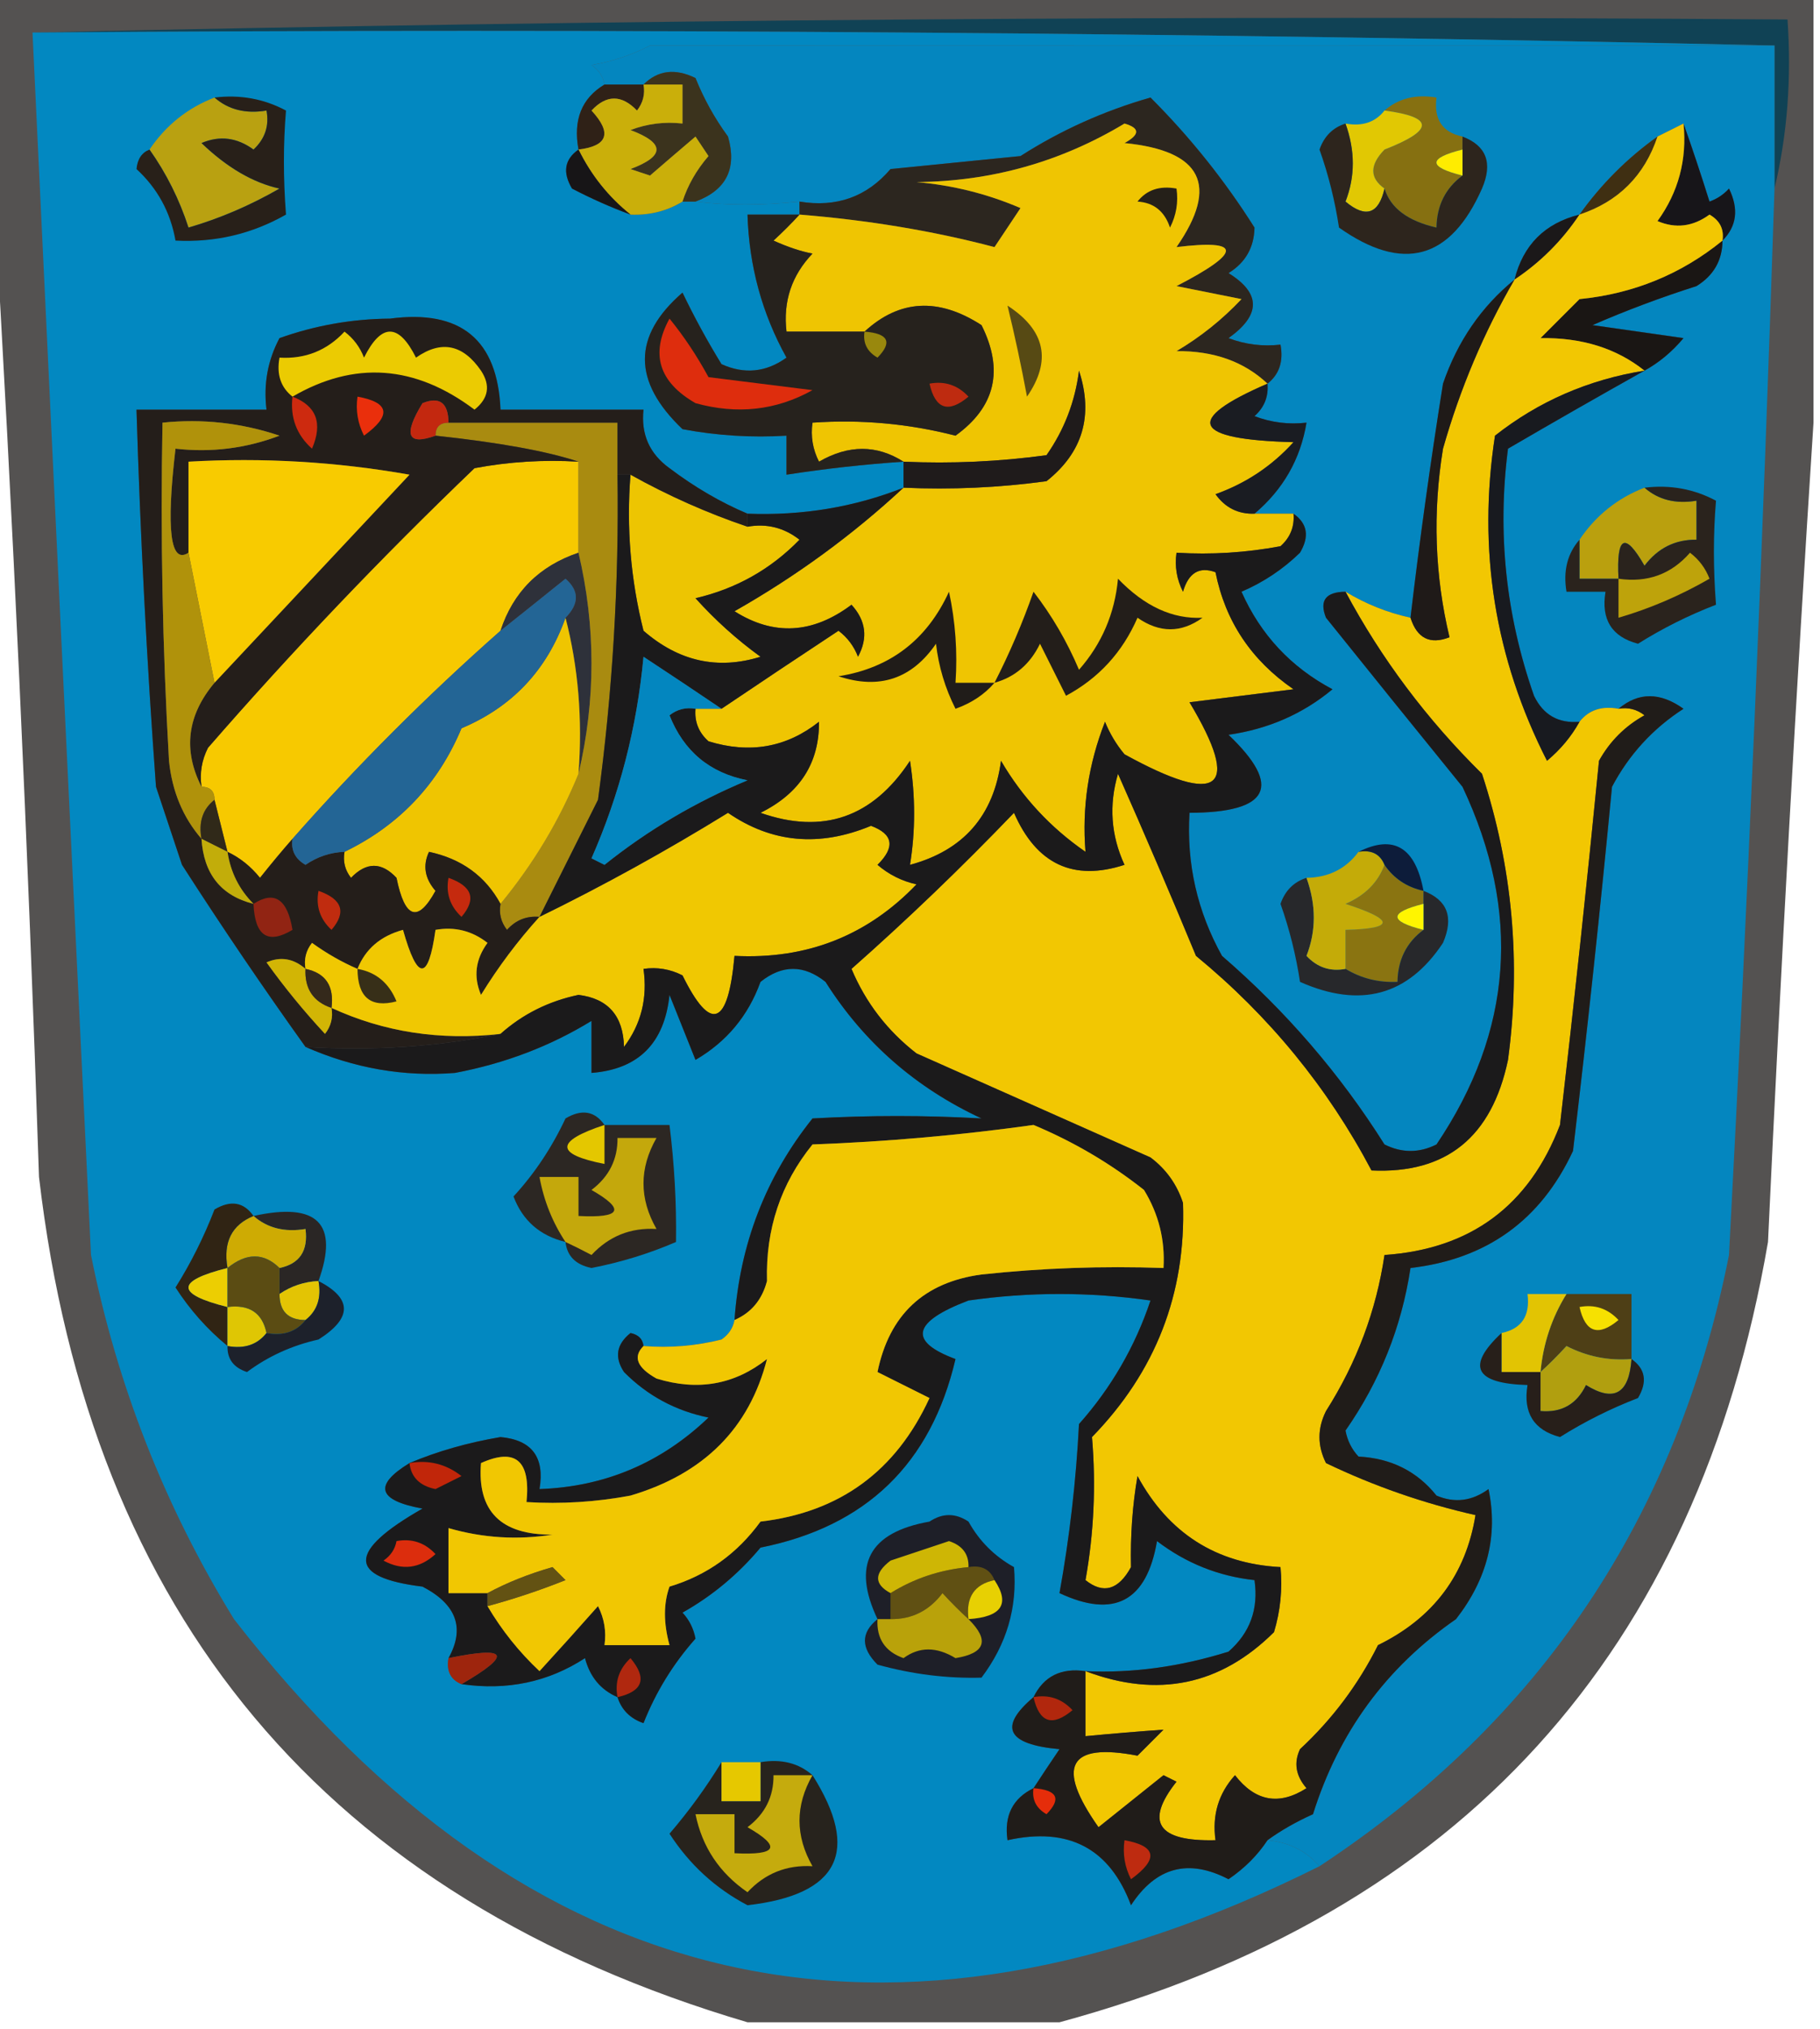 <?xml version="1.0" encoding="UTF-8"?>
<!DOCTYPE svg PUBLIC "-//W3C//DTD SVG 1.1//EN" "http://www.w3.org/Graphics/SVG/1.1/DTD/svg11.dtd">
<svg xmlns="http://www.w3.org/2000/svg" version="1.1" width="140px" height="156px" style="shape-rendering:geometricPrecision; text-rendering:geometricPrecision; image-rendering:optimizeQuality; fill-rule:evenodd; clip-rule:evenodd" xmlns:xlink="http://www.w3.org/1999/xlink">
<g><path style="opacity:0.747" fill="#1b1918" d="M -0.5,-0.5 C 46.167,-0.5 92.833,-0.5 139.5,-0.5C 139.5,10.5 139.5,21.5 139.5,32.5C 138.153,53.337 136.986,74.337 136,95.5C 130.548,127.116 112.381,147.116 81.5,155.5C 73.5,155.5 65.5,155.5 57.5,155.5C 25.108,145.928 6.941,124.262 3,90.5C 2.155,64.993 0.989,39.659 -0.5,14.5C -0.5,9.5 -0.5,4.5 -0.5,-0.5 Z"/></g>
<g><path style="opacity:1" fill="#104255" d="M 2.5,2.5 C 47.33,1.501 92.33,1.168 137.5,1.5C 137.818,6.032 137.485,10.366 136.5,14.5C 136.5,10.833 136.5,7.167 136.5,3.5C 92.003,2.501 47.336,2.168 2.5,2.5 Z"/></g>
<g><path style="opacity:1" fill="#0288c1" d="M 2.5,2.5 C 47.336,2.168 92.003,2.501 136.5,3.5C 107.518,3.523 78.685,3.523 50,3.5C 48.601,4.227 47.101,4.727 45.5,5C 46.056,5.383 46.389,5.883 46.5,6.5C 44.744,7.552 44.077,9.219 44.5,11.5C 43.426,12.251 43.26,13.251 44,14.5C 45.471,15.267 46.971,15.933 48.5,16.5C 49.959,16.567 51.292,16.234 52.5,15.5C 52.833,15.5 53.167,15.5 53.5,15.5C 55.919,15.805 58.586,15.805 61.5,15.5C 61.5,15.833 61.5,16.167 61.5,16.5C 60.167,16.5 58.833,16.5 57.5,16.5C 57.621,20.456 58.621,24.122 60.5,27.5C 58.925,28.631 57.259,28.797 55.5,28C 54.406,26.22 53.406,24.386 52.5,22.5C 48.645,25.834 48.645,29.334 52.5,33C 55.146,33.497 57.813,33.664 60.5,33.5C 60.5,34.5 60.5,35.5 60.5,36.5C 63.482,36.037 66.482,35.704 69.5,35.5C 69.5,36.167 69.5,36.833 69.5,37.5C 65.723,38.994 61.723,39.661 57.5,39.5C 55.432,38.625 53.432,37.459 51.5,36C 49.963,34.89 49.297,33.39 49.5,31.5C 45.833,31.5 42.167,31.5 38.5,31.5C 38.276,26.115 35.442,23.782 30,24.5C 27.075,24.523 24.241,25.023 21.5,26C 20.594,27.7 20.261,29.533 20.5,31.5C 17.167,31.5 13.833,31.5 10.5,31.5C 10.792,41.174 11.292,50.841 12,60.5C 12.667,62.5 13.333,64.5 14,66.5C 17.081,71.291 20.248,75.957 23.5,80.5C 27.233,82.144 31.067,82.811 35,82.5C 38.837,81.775 42.337,80.441 45.5,78.5C 45.5,79.833 45.5,81.167 45.5,82.5C 49.113,82.22 51.113,80.22 51.5,76.5C 52.167,78.167 52.833,79.833 53.5,81.5C 55.89,80.109 57.557,78.109 58.5,75.5C 60.167,74.167 61.833,74.167 63.5,75.5C 66.441,80.148 70.441,83.648 75.5,86C 71.187,85.755 66.853,85.755 62.5,86C 58.912,90.488 56.912,95.655 56.5,101.5C 56.389,102.117 56.056,102.617 55.5,103C 53.527,103.495 51.527,103.662 49.5,103.5C 49.44,102.957 49.107,102.624 48.5,102.5C 47.417,103.365 47.251,104.365 48,105.5C 49.8,107.317 51.966,108.484 54.5,109C 50.854,112.491 46.52,114.324 41.5,114.5C 41.915,112.052 40.915,110.719 38.5,110.5C 35.971,110.929 33.638,111.596 31.5,112.5C 28.713,114.205 29.047,115.372 32.5,116C 26.714,119.294 26.714,121.294 32.5,122C 35.118,123.361 35.785,125.194 34.5,127.5C 34.328,128.492 34.662,129.158 35.5,129.5C 39.007,130.006 42.174,129.34 45,127.5C 45.377,128.942 46.21,129.942 47.5,130.5C 47.811,131.478 48.478,132.145 49.5,132.5C 50.451,130.099 51.784,127.932 53.5,126C 53.355,125.228 53.022,124.561 52.5,124C 54.792,122.71 56.792,121.043 58.5,119C 66.62,117.38 71.62,112.546 73.5,104.5C 69.842,103.145 70.175,101.645 74.5,100C 79.167,99.333 83.833,99.333 88.5,100C 87.312,103.544 85.478,106.71 83,109.5C 82.774,113.887 82.274,118.221 81.5,122.5C 85.708,124.469 88.208,123.135 89,118.5C 91.235,120.202 93.735,121.202 96.5,121.5C 96.822,123.722 96.155,125.556 94.5,127C 90.763,128.167 87.096,128.667 83.5,128.5C 81.62,128.229 80.287,128.896 79.5,130.5C 76.785,132.797 77.452,134.13 81.5,134.5C 80.808,135.518 80.141,136.518 79.5,137.5C 77.896,138.287 77.229,139.62 77.5,141.5C 82.194,140.456 85.361,142.123 87,146.5C 88.92,143.562 91.42,142.895 94.5,144.5C 95.735,143.66 96.735,142.66 97.5,141.5C 99.153,141.66 100.486,142.326 101.5,143.5C 68.489,159.998 40.656,153.664 18,124.5C 12.674,115.844 9.007,106.51 7,96.5C 5.478,65.164 3.978,33.831 2.5,2.5 Z"/></g>
<g><path style="opacity:1" fill="#0486bf" d="M 136.5,3.5 C 136.5,7.167 136.5,10.833 136.5,14.5C 135.613,41.842 134.446,69.176 133,96.5C 129.009,116.635 118.509,132.302 101.5,143.5C 100.486,142.326 99.153,141.66 97.5,141.5C 98.531,140.751 99.698,140.085 101,139.5C 102.971,133.213 106.637,128.213 112,124.5C 114.415,121.405 115.248,118.071 114.5,114.5C 113.232,115.428 111.899,115.595 110.5,115C 109.003,113.129 107.003,112.129 104.5,112C 103.978,111.439 103.645,110.772 103.5,110C 106.146,106.21 107.813,102.043 108.5,97.5C 114.356,96.824 118.523,93.824 121,88.5C 122.105,79.2 123.105,69.867 124,60.5C 125.309,58.024 127.142,56.024 129.5,54.5C 127.701,53.212 126.035,53.212 124.5,54.5C 123.209,54.263 122.209,54.596 121.5,55.5C 119.876,55.64 118.71,54.973 118,53.5C 115.832,47.316 115.165,40.983 116,34.5C 119.525,32.444 123.025,30.444 126.5,28.5C 127.627,27.878 128.627,27.045 129.5,26C 127.167,25.667 124.833,25.333 122.5,25C 125.076,23.878 127.743,22.878 130.5,22C 131.823,21.184 132.489,20.017 132.5,18.5C 133.598,17.399 133.765,16.066 133,14.5C 132.586,14.957 132.086,15.291 131.5,15.5C 130.831,13.369 130.165,11.369 129.5,9.5C 128.833,9.833 128.167,10.167 127.5,10.5C 125.167,12.167 123.167,14.167 121.5,16.5C 118.833,17.167 117.167,18.833 116.5,21.5C 113.949,23.578 112.116,26.244 111,29.5C 110.024,35.62 109.191,41.62 108.5,47.5C 106.716,47.108 105.05,46.441 103.5,45.5C 101.972,45.517 101.472,46.184 102,47.5C 105.511,51.873 109.011,56.206 112.5,60.5C 117.045,70.124 116.378,79.291 110.5,88C 109.167,88.667 107.833,88.667 106.5,88C 103.081,82.577 98.915,77.744 94,73.5C 92.096,70.077 91.263,66.41 91.5,62.5C 97.668,62.474 98.668,60.474 94.5,56.5C 97.556,56.062 100.223,54.895 102.5,53C 99.305,51.305 96.972,48.805 95.5,45.5C 97.193,44.772 98.693,43.772 100,42.5C 100.74,41.251 100.573,40.251 99.5,39.5C 98.5,39.5 97.5,39.5 96.5,39.5C 98.705,37.637 100.039,35.303 100.5,32.5C 99.127,32.657 97.793,32.49 96.5,32C 97.252,31.329 97.586,30.496 97.5,29.5C 98.404,28.791 98.737,27.791 98.5,26.5C 97.127,26.657 95.793,26.49 94.5,26C 97.003,24.216 97.003,22.549 94.5,21C 95.805,20.196 96.471,19.029 96.5,17.5C 94.213,13.878 91.547,10.545 88.5,7.5C 84.923,8.523 81.589,10.023 78.5,12C 75.167,12.333 71.833,12.667 68.5,13C 66.679,15.137 64.346,15.97 61.5,15.5C 58.586,15.805 55.919,15.805 53.5,15.5C 55.873,14.622 56.706,12.955 56,10.5C 54.98,9.11 54.147,7.609 53.5,6C 51.934,5.235 50.601,5.402 49.5,6.5C 48.5,6.5 47.5,6.5 46.5,6.5C 46.389,5.883 46.056,5.383 45.5,5C 47.101,4.727 48.601,4.227 50,3.5C 78.685,3.523 107.518,3.523 136.5,3.5 Z"/></g>
<g><path style="opacity:1" fill="#2f2117" d="M 46.5,6.5 C 47.5,6.5 48.5,6.5 49.5,6.5C 49.631,7.239 49.464,7.906 49,8.5C 47.817,7.269 46.651,7.269 45.5,8.5C 47.092,10.225 46.758,11.225 44.5,11.5C 44.077,9.219 44.744,7.552 46.5,6.5 Z"/></g>
<g><path style="opacity:1" fill="#3b331d" d="M 49.5,6.5 C 50.601,5.402 51.934,5.235 53.5,6C 54.147,7.609 54.98,9.11 56,10.5C 56.706,12.955 55.873,14.622 53.5,15.5C 53.167,15.5 52.833,15.5 52.5,15.5C 52.904,14.244 53.571,13.077 54.5,12C 54.167,11.5 53.833,11 53.5,10.5C 52.335,11.491 51.168,12.491 50,13.5C 49.5,13.333 49,13.167 48.5,13C 51.167,12 51.167,11 48.5,10C 49.793,9.51 51.127,9.343 52.5,9.5C 52.5,8.5 52.5,7.5 52.5,6.5C 51.5,6.5 50.5,6.5 49.5,6.5 Z"/></g>
<g><path style="opacity:1" fill="#2c261f" d="M 97.5,29.5 C 95.695,27.803 93.362,26.97 90.5,27C 92.349,25.907 94.016,24.574 95.5,23C 93.833,22.667 92.167,22.333 90.5,22C 95.569,19.382 95.569,18.382 90.5,19C 93.796,14.255 92.462,11.589 86.5,11C 87.696,10.346 87.696,9.846 86.5,9.5C 81.598,12.449 76.265,13.949 70.5,14C 73.289,14.241 75.956,14.908 78.5,16C 77.833,17 77.167,18 76.5,19C 71.801,17.761 66.801,16.927 61.5,16.5C 61.5,16.167 61.5,15.833 61.5,15.5C 64.346,15.97 66.679,15.137 68.5,13C 71.833,12.667 75.167,12.333 78.5,12C 81.589,10.023 84.923,8.523 88.5,7.5C 91.547,10.545 94.213,13.878 96.5,17.5C 96.471,19.029 95.805,20.196 94.5,21C 97.003,22.549 97.003,24.216 94.5,26C 95.793,26.49 97.127,26.657 98.5,26.5C 98.737,27.791 98.404,28.791 97.5,29.5 Z"/></g>
<g><path style="opacity:1" fill="#867011" d="M 106.5,8.5 C 107.568,7.566 108.901,7.232 110.5,7.5C 110.285,9.179 110.952,10.179 112.5,10.5C 112.5,10.833 112.5,11.167 112.5,11.5C 109.833,12.167 109.833,12.833 112.5,13.5C 111.194,14.467 110.527,15.801 110.5,17.5C 108.293,16.999 106.96,15.999 106.5,14.5C 105.347,13.687 105.347,12.687 106.5,11.5C 110.335,10.004 110.335,9.004 106.5,8.5 Z"/></g>
<g><path style="opacity:1" fill="#3f2f12" d="M 127.5,10.5 C 126.5,13.5 124.5,15.5 121.5,16.5C 123.167,14.167 125.167,12.167 127.5,10.5 Z"/></g>
<g><path style="opacity:1" fill="#caaf0a" d="M 49.5,6.5 C 50.5,6.5 51.5,6.5 52.5,6.5C 52.5,7.5 52.5,8.5 52.5,9.5C 51.127,9.343 49.793,9.51 48.5,10C 51.167,11 51.167,12 48.5,13C 49,13.167 49.5,13.333 50,13.5C 51.168,12.491 52.335,11.491 53.5,10.5C 53.833,11 54.167,11.5 54.5,12C 53.571,13.077 52.904,14.244 52.5,15.5C 51.292,16.234 49.959,16.567 48.5,16.5C 46.807,15.147 45.474,13.48 44.5,11.5C 46.758,11.225 47.092,10.225 45.5,8.5C 46.651,7.269 47.817,7.269 49,8.5C 49.464,7.906 49.631,7.239 49.5,6.5 Z"/></g>
<g><path style="opacity:1" fill="#efc502" d="M 97.5,29.5 C 91.03,32.297 91.696,33.797 99.5,34C 97.844,35.829 95.844,37.163 93.5,38C 94.244,39.039 95.244,39.539 96.5,39.5C 97.5,39.5 98.5,39.5 99.5,39.5C 99.586,40.496 99.252,41.329 98.5,42C 95.854,42.497 93.187,42.664 90.5,42.5C 90.35,43.552 90.517,44.552 91,45.5C 91.423,44.044 92.256,43.544 93.5,44C 94.251,47.766 96.251,50.766 99.5,53C 96.833,53.333 94.167,53.667 91.5,54C 95.521,60.71 93.855,62.044 86.5,58C 85.874,57.25 85.374,56.416 85,55.5C 83.722,58.757 83.222,62.09 83.5,65.5C 80.81,63.644 78.644,61.311 77,58.5C 76.44,62.726 74.107,65.393 70,66.5C 70.422,63.902 70.422,61.236 70,58.5C 67.139,62.855 63.306,64.189 58.5,62.5C 61.527,61.004 63.027,58.671 63,55.5C 60.503,57.478 57.669,57.978 54.5,57C 53.748,56.329 53.414,55.496 53.5,54.5C 54.167,54.5 54.833,54.5 55.5,54.5C 58.503,52.476 61.503,50.476 64.5,48.5C 65.192,49.025 65.692,49.692 66,50.5C 66.781,49.056 66.614,47.723 65.5,46.5C 62.515,48.742 59.515,48.909 56.5,47C 61.256,44.301 65.589,41.134 69.5,37.5C 73.182,37.665 76.848,37.499 80.5,37C 83.29,34.79 84.123,31.956 83,28.5C 82.697,30.888 81.863,33.055 80.5,35C 76.848,35.499 73.182,35.665 69.5,35.5C 67.44,34.189 65.273,34.189 63,35.5C 62.517,34.552 62.35,33.552 62.5,32.5C 66.24,32.241 69.906,32.574 73.5,33.5C 76.566,31.291 77.232,28.457 75.5,25C 72.187,22.859 69.187,23.026 66.5,25.5C 64.5,25.5 62.5,25.5 60.5,25.5C 60.229,23.179 60.895,21.179 62.5,19.5C 61.603,19.331 60.603,18.998 59.5,18.5C 60.243,17.818 60.909,17.151 61.5,16.5C 66.801,16.927 71.801,17.761 76.5,19C 77.167,18 77.833,17 78.5,16C 75.956,14.908 73.289,14.241 70.5,14C 76.265,13.949 81.598,12.449 86.5,9.5C 87.696,9.846 87.696,10.346 86.5,11C 92.462,11.589 93.796,14.255 90.5,19C 95.569,18.382 95.569,19.382 90.5,22C 92.167,22.333 93.833,22.667 95.5,23C 94.016,24.574 92.349,25.907 90.5,27C 93.362,26.97 95.695,27.803 97.5,29.5 Z"/></g>
<g><path style="opacity:1" fill="#b9a111" d="M 16.5,7.5 C 17.568,8.434 18.901,8.768 20.5,8.5C 20.719,9.675 20.386,10.675 19.5,11.5C 18.232,10.572 16.899,10.405 15.5,11C 17.466,12.885 19.466,14.052 21.5,14.5C 19.242,15.799 16.908,16.799 14.5,17.5C 13.794,15.328 12.794,13.328 11.5,11.5C 12.76,9.633 14.427,8.3 16.5,7.5 Z"/></g>
<g><path style="opacity:1" fill="#171517" d="M 44.5,11.5 C 45.474,13.48 46.807,15.147 48.5,16.5C 46.971,15.933 45.471,15.267 44,14.5C 43.26,13.251 43.426,12.251 44.5,11.5 Z"/></g>
<g><path style="opacity:1" fill="#e1c803" d="M 106.5,8.5 C 110.335,9.004 110.335,10.004 106.5,11.5C 105.347,12.687 105.347,13.687 106.5,14.5C 106.052,16.465 105.052,16.798 103.5,15.5C 104.248,13.584 104.248,11.584 103.5,9.5C 104.791,9.737 105.791,9.404 106.5,8.5 Z"/></g>
<g><path style="opacity:1" fill="#2d251d" d="M 103.5,9.5 C 104.248,11.584 104.248,13.584 103.5,15.5C 105.052,16.798 106.052,16.465 106.5,14.5C 106.96,15.999 108.293,16.999 110.5,17.5C 110.527,15.801 111.194,14.467 112.5,13.5C 112.5,12.833 112.5,12.167 112.5,11.5C 112.5,11.167 112.5,10.833 112.5,10.5C 114.344,11.204 114.844,12.537 114,14.5C 111.581,19.972 107.914,20.972 103,17.5C 102.689,15.444 102.189,13.444 101.5,11.5C 101.855,10.478 102.522,9.811 103.5,9.5 Z"/></g>
<g><path style="opacity:1" fill="#ffec00" d="M 112.5,11.5 C 112.5,12.167 112.5,12.833 112.5,13.5C 109.833,12.833 109.833,12.167 112.5,11.5 Z"/></g>
<g><path style="opacity:1" fill="#252019" d="M 87.5,15.5 C 88.209,14.596 89.209,14.263 90.5,14.5C 90.65,15.552 90.483,16.552 90,17.5C 89.583,16.244 88.75,15.577 87.5,15.5 Z"/></g>
<g><path style="opacity:1" fill="#171519" d="M 129.5,9.5 C 130.165,11.369 130.831,13.369 131.5,15.5C 132.086,15.291 132.586,14.957 133,14.5C 133.765,16.066 133.598,17.399 132.5,18.5C 132.631,17.624 132.298,16.957 131.5,16.5C 130.232,17.428 128.899,17.595 127.5,17C 129.113,14.772 129.78,12.272 129.5,9.5 Z"/></g>
<g><path style="opacity:1" fill="#282019" d="M 16.5,7.5 C 18.467,7.261 20.3,7.594 22,8.5C 21.786,11.06 21.786,13.726 22,16.5C 19.379,17.991 16.546,18.658 13.5,18.5C 13.112,16.315 12.112,14.482 10.5,13C 10.57,12.235 10.903,11.735 11.5,11.5C 12.794,13.328 13.794,15.328 14.5,17.5C 16.908,16.799 19.242,15.799 21.5,14.5C 19.466,14.052 17.466,12.885 15.5,11C 16.899,10.405 18.232,10.572 19.5,11.5C 20.386,10.675 20.719,9.675 20.5,8.5C 18.901,8.768 17.568,8.434 16.5,7.5 Z"/></g>
<g><path style="opacity:1" fill="#1b1819" d="M 121.5,16.5 C 120.167,18.5 118.5,20.167 116.5,21.5C 117.167,18.833 118.833,17.167 121.5,16.5 Z"/></g>
<g><path style="opacity:1" fill="#1a1614" d="M 132.5,18.5 C 132.489,20.017 131.823,21.184 130.5,22C 127.743,22.878 125.076,23.878 122.5,25C 124.833,25.333 127.167,25.667 129.5,26C 128.627,27.045 127.627,27.878 126.5,28.5C 124.342,26.78 121.675,25.947 118.5,26C 119.5,25 120.5,24 121.5,23C 125.654,22.587 129.321,21.087 132.5,18.5 Z"/></g>
<g><path style="opacity:1" fill="#26221d" d="M 61.5,16.5 C 60.909,17.151 60.243,17.818 59.5,18.5C 60.603,18.998 61.603,19.331 62.5,19.5C 60.895,21.179 60.229,23.179 60.5,25.5C 62.5,25.5 64.5,25.5 66.5,25.5C 69.187,23.026 72.187,22.859 75.5,25C 77.232,28.457 76.566,31.291 73.5,33.5C 69.906,32.574 66.24,32.241 62.5,32.5C 62.35,33.552 62.517,34.552 63,35.5C 65.273,34.189 67.44,34.189 69.5,35.5C 66.482,35.704 63.482,36.037 60.5,36.5C 60.5,35.5 60.5,34.5 60.5,33.5C 57.813,33.664 55.146,33.497 52.5,33C 48.645,29.334 48.645,25.834 52.5,22.5C 53.406,24.386 54.406,26.22 55.5,28C 57.259,28.797 58.925,28.631 60.5,27.5C 58.621,24.122 57.621,20.456 57.5,16.5C 58.833,16.5 60.167,16.5 61.5,16.5 Z"/></g>
<g><path style="opacity:1" fill="#99880d" d="M 66.5,25.5 C 68.337,25.64 68.67,26.306 67.5,27.5C 66.703,27.043 66.369,26.376 66.5,25.5 Z"/></g>
<g><path style="opacity:1" fill="#574a14" d="M 77.5,23.5 C 80.413,25.39 80.913,27.723 79,30.5C 78.56,28.134 78.06,25.801 77.5,23.5 Z"/></g>
<g><path style="opacity:1" fill="#de2d0d" d="M 51.5,24.5 C 52.601,25.848 53.601,27.348 54.5,29C 57.167,29.333 59.833,29.667 62.5,30C 59.706,31.557 56.706,31.89 53.5,31C 50.679,29.379 50.013,27.212 51.5,24.5 Z"/></g>
<g><path style="opacity:1" fill="#f2c702" d="M 129.5,9.5 C 129.78,12.272 129.113,14.772 127.5,17C 128.899,17.595 130.232,17.428 131.5,16.5C 132.298,16.957 132.631,17.624 132.5,18.5C 129.321,21.087 125.654,22.587 121.5,23C 120.5,24 119.5,25 118.5,26C 121.675,25.947 124.342,26.78 126.5,28.5C 122.18,29.195 118.347,30.862 115,33.5C 113.648,42.281 114.982,50.614 119,58.5C 120.045,57.627 120.878,56.627 121.5,55.5C 122.209,54.596 123.209,54.263 124.5,54.5C 125.239,54.369 125.906,54.536 126.5,55C 125,55.833 123.833,57 123,58.5C 122.083,67.848 121.083,77.182 120,86.5C 117.619,92.716 113.119,96.049 106.5,96.5C 105.864,100.781 104.364,104.781 102,108.5C 101.333,109.833 101.333,111.167 102,112.5C 105.687,114.27 109.521,115.603 113.5,116.5C 112.758,121.085 110.258,124.418 106,126.5C 104.487,129.524 102.487,132.191 100,134.5C 99.508,135.549 99.674,136.549 100.5,137.5C 98.389,138.848 96.555,138.515 95,136.5C 93.731,137.905 93.231,139.571 93.5,141.5C 89.044,141.607 88.044,140.107 90.5,137C 90.167,136.833 89.833,136.667 89.5,136.5C 87.833,137.833 86.167,139.167 84.5,140.5C 81.191,135.808 82.191,133.974 87.5,135C 88.167,134.333 88.833,133.667 89.5,133C 87.575,133.135 85.575,133.302 83.5,133.5C 83.5,131.833 83.5,130.167 83.5,128.5C 89.049,130.592 93.882,129.592 98,125.5C 98.493,123.866 98.66,122.199 98.5,120.5C 93.558,120.234 89.891,117.9 87.5,113.5C 87.113,115.731 86.947,118.064 87,120.5C 86.035,122.26 84.868,122.594 83.5,121.5C 84.147,117.876 84.314,114.21 84,110.5C 88.897,105.473 91.23,99.473 91,92.5C 90.535,91.069 89.701,89.903 88.5,89C 82.5,86.333 76.5,83.667 70.5,81C 68.259,79.261 66.592,77.094 65.5,74.5C 69.792,70.71 73.959,66.71 78,62.5C 79.726,66.449 82.559,67.782 86.5,66.5C 85.456,64.232 85.289,61.899 86,59.5C 88.007,64.025 90.007,68.691 92,73.5C 97.635,78.129 102.135,83.629 105.5,90C 111.255,90.268 114.755,87.435 116,81.5C 117.011,73.984 116.344,66.65 114,59.5C 109.752,55.31 106.252,50.644 103.5,45.5C 105.05,46.441 106.716,47.108 108.5,47.5C 109.002,49.085 110.002,49.585 111.5,49C 110.365,44.252 110.198,39.419 111,34.5C 112.312,29.884 114.145,25.551 116.5,21.5C 118.5,20.167 120.167,18.5 121.5,16.5C 124.5,15.5 126.5,13.5 127.5,10.5C 128.167,10.167 128.833,9.833 129.5,9.5 Z"/></g>
<g><path style="opacity:1" fill="#be2b10" d="M 71.5,29.5 C 72.675,29.281 73.675,29.614 74.5,30.5C 72.948,31.798 71.948,31.465 71.5,29.5 Z"/></g>
<g><path style="opacity:1" fill="#1a1c22" d="M 97.5,29.5 C 97.586,30.496 97.252,31.329 96.5,32C 97.793,32.49 99.127,32.657 100.5,32.5C 100.039,35.303 98.705,37.637 96.5,39.5C 95.244,39.539 94.244,39.039 93.5,38C 95.844,37.163 97.844,35.829 99.5,34C 91.696,33.797 91.03,32.297 97.5,29.5 Z"/></g>
<g><path style="opacity:1" fill="#1f1b1b" d="M 69.5,37.5 C 69.5,36.833 69.5,36.167 69.5,35.5C 73.182,35.665 76.848,35.499 80.5,35C 81.863,33.055 82.697,30.888 83,28.5C 84.123,31.956 83.29,34.79 80.5,37C 76.848,37.499 73.182,37.665 69.5,37.5 Z"/></g>
<g><path style="opacity:1" fill="#f7c900" d="M 44.5,35.5 C 44.5,37.833 44.5,40.167 44.5,42.5C 41.478,43.522 39.478,45.522 38.5,48.5C 32.806,53.527 27.473,58.86 22.5,64.5C 21.685,65.429 20.852,66.429 20,67.5C 19.292,66.62 18.458,65.953 17.5,65.5C 17.167,64.167 16.833,62.833 16.5,61.5C 16.5,60.833 16.167,60.5 15.5,60.5C 15.351,59.448 15.517,58.448 16,57.5C 22.487,50.046 29.32,42.879 36.5,36C 39.146,35.503 41.813,35.336 44.5,35.5 Z"/></g>
<g><path style="opacity:1" fill="#181a1f" d="M 126.5,28.5 C 123.025,30.444 119.525,32.444 116,34.5C 115.165,40.983 115.832,47.316 118,53.5C 118.71,54.973 119.876,55.64 121.5,55.5C 120.878,56.627 120.045,57.627 119,58.5C 114.982,50.614 113.648,42.281 115,33.5C 118.347,30.862 122.18,29.195 126.5,28.5 Z"/></g>
<g><path style="opacity:1" fill="#edc502" d="M 48.5,36.5 C 51.393,38.114 54.393,39.447 57.5,40.5C 58.978,40.238 60.311,40.571 61.5,41.5C 59.287,43.774 56.621,45.274 53.5,46C 55.017,47.685 56.684,49.185 58.5,50.5C 55.211,51.523 52.211,50.856 49.5,48.5C 48.509,44.555 48.176,40.555 48.5,36.5 Z"/></g>
<g><path style="opacity:1" fill="#baa00e" d="M 126.5,37.5 C 127.568,38.434 128.901,38.768 130.5,38.5C 130.5,39.5 130.5,40.5 130.5,41.5C 128.857,41.48 127.524,42.147 126.5,43.5C 124.995,40.869 124.329,41.203 124.5,44.5C 123.5,44.5 122.5,44.5 121.5,44.5C 121.5,43.5 121.5,42.5 121.5,41.5C 122.76,39.633 124.427,38.3 126.5,37.5 Z"/></g>
<g><path style="opacity:1" fill="#2e313a" d="M 44.5,42.5 C 45.833,48.167 45.833,53.833 44.5,59.5C 44.817,55.298 44.483,51.298 43.5,47.5C 44.562,46.425 44.562,45.425 43.5,44.5C 41.814,45.857 40.148,47.19 38.5,48.5C 39.478,45.522 41.478,43.522 44.5,42.5 Z"/></g>
<g><path style="opacity:1" fill="#1f1a18" d="M 116.5,21.5 C 114.145,25.551 112.312,29.884 111,34.5C 110.198,39.419 110.365,44.252 111.5,49C 110.002,49.585 109.002,49.085 108.5,47.5C 109.191,41.62 110.024,35.62 111,29.5C 112.116,26.244 113.949,23.578 116.5,21.5 Z"/></g>
<g><path style="opacity:1" fill="#2a231d" d="M 126.5,37.5 C 128.467,37.261 130.301,37.594 132,38.5C 131.786,41.06 131.786,43.726 132,46.5C 129.895,47.311 127.895,48.311 126,49.5C 123.98,48.968 123.147,47.635 123.5,45.5C 122.5,45.5 121.5,45.5 120.5,45.5C 120.232,43.901 120.566,42.568 121.5,41.5C 121.5,42.5 121.5,43.5 121.5,44.5C 122.5,44.5 123.5,44.5 124.5,44.5C 124.329,41.203 124.995,40.869 126.5,43.5C 127.524,42.147 128.857,41.48 130.5,41.5C 130.5,40.5 130.5,39.5 130.5,38.5C 128.901,38.768 127.568,38.434 126.5,37.5 Z"/></g>
<g><path style="opacity:1" fill="#bea30b" d="M 124.5,44.5 C 126.722,44.822 128.556,44.155 130,42.5C 130.692,43.025 131.192,43.692 131.5,44.5C 129.242,45.799 126.908,46.799 124.5,47.5C 124.5,46.5 124.5,45.5 124.5,44.5 Z"/></g>
<g><path style="opacity:1" fill="#a98b10" d="M 34.5,32.5 C 38.833,32.5 43.167,32.5 47.5,32.5C 47.5,33.833 47.5,35.167 47.5,36.5C 47.623,44.87 47.123,53.203 46,61.5C 44.487,64.527 42.987,67.527 41.5,70.5C 40.504,70.414 39.671,70.748 39,71.5C 38.536,70.906 38.369,70.239 38.5,69.5C 41.031,66.43 43.031,63.096 44.5,59.5C 45.833,53.833 45.833,48.167 44.5,42.5C 44.5,40.167 44.5,37.833 44.5,35.5C 42.074,34.694 38.407,34.027 33.5,33.5C 33.5,32.833 33.833,32.5 34.5,32.5 Z"/></g>
<g><path style="opacity:1" fill="#efc501" d="M 43.5,47.5 C 44.483,51.298 44.817,55.298 44.5,59.5C 43.031,63.096 41.031,66.43 38.5,69.5C 37.341,67.369 35.508,66.036 33,65.5C 32.508,66.549 32.674,67.549 33.5,68.5C 32.14,70.981 31.14,70.648 30.5,67.5C 29.349,66.269 28.183,66.269 27,67.5C 26.536,66.906 26.369,66.239 26.5,65.5C 30.7,63.467 33.7,60.3 35.5,56C 39.41,54.352 42.077,51.518 43.5,47.5 Z"/></g>
<g><path style="opacity:1" fill="#241e1a" d="M 57.5,39.5 C 57.5,39.833 57.5,40.167 57.5,40.5C 54.393,39.447 51.393,38.114 48.5,36.5C 48.167,36.5 47.833,36.5 47.5,36.5C 47.5,35.167 47.5,33.833 47.5,32.5C 43.167,32.5 38.833,32.5 34.5,32.5C 34.483,30.972 33.816,30.472 32.5,31C 31.004,33.447 31.337,34.281 33.5,33.5C 38.407,34.027 42.074,34.694 44.5,35.5C 41.813,35.336 39.146,35.503 36.5,36C 29.32,42.879 22.487,50.046 16,57.5C 15.517,58.448 15.351,59.448 15.5,60.5C 14.063,57.67 14.396,55.003 16.5,52.5C 21.478,47.187 26.478,41.854 31.5,36.5C 25.872,35.505 20.206,35.171 14.5,35.5C 14.5,37.833 14.5,40.167 14.5,42.5C 13.104,43.419 12.77,40.753 13.5,34.5C 16.247,34.813 18.913,34.48 21.5,33.5C 18.572,32.516 15.572,32.183 12.5,32.5C 12.334,41.173 12.5,49.84 13,58.5C 13.24,60.852 14.073,62.852 15.5,64.5C 15.67,67.204 17.003,68.871 19.5,69.5C 18.399,68.395 17.733,67.062 17.5,65.5C 18.458,65.953 19.292,66.62 20,67.5C 20.852,66.429 21.685,65.429 22.5,64.5C 22.369,65.376 22.703,66.043 23.5,66.5C 24.417,65.873 25.417,65.539 26.5,65.5C 26.369,66.239 26.536,66.906 27,67.5C 28.183,66.269 29.349,66.269 30.5,67.5C 31.14,70.648 32.14,70.981 33.5,68.5C 32.674,67.549 32.508,66.549 33,65.5C 35.508,66.036 37.341,67.369 38.5,69.5C 38.369,70.239 38.536,70.906 39,71.5C 39.671,70.748 40.504,70.414 41.5,70.5C 39.832,72.34 38.332,74.34 37,76.5C 36.405,75.101 36.572,73.768 37.5,72.5C 36.311,71.571 34.978,71.238 33.5,71.5C 32.947,75.456 32.114,75.456 31,71.5C 29.271,71.974 28.105,72.974 27.5,74.5C 26.279,73.972 25.113,73.305 24,72.5C 23.536,73.094 23.369,73.761 23.5,74.5C 22.577,73.697 21.577,73.53 20.5,74C 21.88,75.925 23.38,77.758 25,79.5C 25.464,78.906 25.631,78.239 25.5,77.5C 29.527,79.358 33.86,80.025 38.5,79.5C 33.695,80.487 28.695,80.82 23.5,80.5C 20.248,75.957 17.081,71.291 14,66.5C 13.333,64.5 12.667,62.5 12,60.5C 11.292,50.841 10.792,41.174 10.5,31.5C 13.833,31.5 17.167,31.5 20.5,31.5C 20.261,29.533 20.594,27.7 21.5,26C 24.241,25.023 27.075,24.523 30,24.5C 35.442,23.782 38.276,26.115 38.5,31.5C 42.167,31.5 45.833,31.5 49.5,31.5C 49.297,33.39 49.963,34.89 51.5,36C 53.432,37.459 55.432,38.625 57.5,39.5 Z"/></g>
<g><path style="opacity:1" fill="#f8cb00" d="M 16.5,52.5 C 15.833,49.167 15.167,45.833 14.5,42.5C 14.5,40.167 14.5,37.833 14.5,35.5C 20.206,35.171 25.872,35.505 31.5,36.5C 26.478,41.854 21.478,47.187 16.5,52.5 Z"/></g>
<g><path style="opacity:1" fill="#c3280f" d="M 34.5,32.5 C 33.833,32.5 33.5,32.833 33.5,33.5C 31.337,34.281 31.004,33.447 32.5,31C 33.816,30.472 34.483,30.972 34.5,32.5 Z"/></g>
<g><path style="opacity:1" fill="#cd2a0f" d="M 22.5,30.5 C 24.344,31.204 24.844,32.537 24,34.5C 22.812,33.437 22.312,32.103 22.5,30.5 Z"/></g>
<g><path style="opacity:1" fill="#ea2f0c" d="M 27.5,30.5 C 29.973,30.947 30.14,31.947 28,33.5C 27.517,32.552 27.351,31.552 27.5,30.5 Z"/></g>
<g><path style="opacity:1" fill="#ebcb02" d="M 22.5,30.5 C 21.596,29.791 21.263,28.791 21.5,27.5C 23.483,27.617 25.15,26.95 26.5,25.5C 27.192,26.025 27.692,26.692 28,27.5C 29.333,24.833 30.667,24.833 32,27.5C 33.938,26.14 35.604,26.473 37,28.5C 37.749,29.635 37.583,30.635 36.5,31.5C 31.934,28.063 27.267,27.73 22.5,30.5 Z"/></g>
<g><path style="opacity:1" fill="#b0920b" d="M 14.5,42.5 C 15.167,45.833 15.833,49.167 16.5,52.5C 14.396,55.003 14.063,57.67 15.5,60.5C 16.167,60.5 16.5,60.833 16.5,61.5C 15.596,62.209 15.263,63.209 15.5,64.5C 14.073,62.852 13.24,60.852 13,58.5C 12.5,49.84 12.334,41.173 12.5,32.5C 15.572,32.183 18.572,32.516 21.5,33.5C 18.913,34.48 16.247,34.813 13.5,34.5C 12.77,40.753 13.104,43.419 14.5,42.5 Z"/></g>
<g><path style="opacity:1" fill="#236595" d="M 43.5,47.5 C 42.077,51.518 39.41,54.352 35.5,56C 33.7,60.3 30.7,63.467 26.5,65.5C 25.417,65.539 24.417,65.873 23.5,66.5C 22.703,66.043 22.369,65.376 22.5,64.5C 27.473,58.86 32.806,53.527 38.5,48.5C 40.148,47.19 41.814,45.857 43.5,44.5C 44.562,45.425 44.562,46.425 43.5,47.5 Z"/></g>
<g><path style="opacity:1" fill="#302919" d="M 16.5,61.5 C 16.833,62.833 17.167,64.167 17.5,65.5C 16.833,65.167 16.167,64.833 15.5,64.5C 15.263,63.209 15.596,62.209 16.5,61.5 Z"/></g>
<g><path style="opacity:1" fill="#f0c802" d="M 38.5,79.5 C 33.86,80.025 29.527,79.358 25.5,77.5C 25.715,75.821 25.048,74.821 23.5,74.5C 23.369,73.761 23.536,73.094 24,72.5C 25.113,73.305 26.279,73.972 27.5,74.5C 28.105,72.974 29.271,71.974 31,71.5C 32.114,75.456 32.947,75.456 33.5,71.5C 34.978,71.238 36.311,71.571 37.5,72.5C 36.572,73.768 36.405,75.101 37,76.5C 38.332,74.34 39.832,72.34 41.5,70.5C 46.426,68.09 51.26,65.424 56,62.5C 59.361,64.816 63.028,65.149 67,63.5C 68.713,64.137 68.879,65.137 67.5,66.5C 68.376,67.251 69.376,67.751 70.5,68C 66.717,71.951 62.05,73.785 56.5,73.5C 56.01,78.913 54.676,79.413 52.5,75C 51.552,74.517 50.552,74.35 49.5,74.5C 49.819,76.751 49.319,78.751 48,80.5C 47.945,78.115 46.778,76.781 44.5,76.5C 42.199,76.984 40.199,77.984 38.5,79.5 Z"/></g>
<g><path style="opacity:1" fill="#c2ad0a" d="M 15.5,64.5 C 16.167,64.833 16.833,65.167 17.5,65.5C 17.733,67.062 18.399,68.395 19.5,69.5C 17.003,68.871 15.67,67.204 15.5,64.5 Z"/></g>
<g><path style="opacity:1" fill="#c52a0e" d="M 34.5,67.5 C 36.332,68.141 36.665,69.141 35.5,70.5C 34.614,69.675 34.281,68.675 34.5,67.5 Z"/></g>
<g><path style="opacity:1" fill="#c02c0f" d="M 24.5,68.5 C 26.332,69.141 26.665,70.141 25.5,71.5C 24.614,70.675 24.281,69.675 24.5,68.5 Z"/></g>
<g><path style="opacity:1" fill="#912413" d="M 19.5,69.5 C 21.108,68.462 22.108,69.129 22.5,71.5C 20.604,72.639 19.604,71.973 19.5,69.5 Z"/></g>
<g><path style="opacity:1" fill="#d2b505" d="M 23.5,74.5 C 23.427,76.027 24.094,77.027 25.5,77.5C 25.631,78.239 25.464,78.906 25,79.5C 23.38,77.758 21.88,75.925 20.5,74C 21.577,73.53 22.577,73.697 23.5,74.5 Z"/></g>
<g><path style="opacity:1" fill="#372f18" d="M 27.5,74.5 C 28.922,74.75 29.922,75.583 30.5,77C 28.511,77.519 27.511,76.686 27.5,74.5 Z"/></g>
<g><path style="opacity:1" fill="#1b1a1b" d="M 47.5,36.5 C 47.833,36.5 48.167,36.5 48.5,36.5C 48.176,40.555 48.509,44.555 49.5,48.5C 52.211,50.856 55.211,51.523 58.5,50.5C 56.684,49.185 55.017,47.685 53.5,46C 56.621,45.274 59.287,43.774 61.5,41.5C 60.311,40.571 58.978,40.238 57.5,40.5C 57.5,40.167 57.5,39.833 57.5,39.5C 61.723,39.661 65.723,38.994 69.5,37.5C 65.589,41.134 61.256,44.301 56.5,47C 59.515,48.909 62.515,48.742 65.5,46.5C 66.614,47.723 66.781,49.056 66,50.5C 65.692,49.692 65.192,49.025 64.5,48.5C 61.503,50.476 58.503,52.476 55.5,54.5C 53.565,53.19 51.565,51.857 49.5,50.5C 48.996,55.922 47.663,61.089 45.5,66C 45.833,66.167 46.167,66.333 46.5,66.5C 49.837,63.829 53.504,61.663 57.5,60C 54.597,59.431 52.597,57.765 51.5,55C 52.094,54.536 52.761,54.369 53.5,54.5C 53.414,55.496 53.748,56.329 54.5,57C 57.669,57.978 60.503,57.478 63,55.5C 63.027,58.671 61.527,61.004 58.5,62.5C 63.306,64.189 67.139,62.855 70,58.5C 70.422,61.236 70.422,63.902 70,66.5C 74.107,65.393 76.44,62.726 77,58.5C 78.644,61.311 80.81,63.644 83.5,65.5C 83.222,62.09 83.722,58.757 85,55.5C 85.374,56.416 85.874,57.25 86.5,58C 93.855,62.044 95.521,60.71 91.5,54C 94.167,53.667 96.833,53.333 99.5,53C 96.251,50.766 94.251,47.766 93.5,44C 92.256,43.544 91.423,44.044 91,45.5C 90.517,44.552 90.35,43.552 90.5,42.5C 93.187,42.664 95.854,42.497 98.5,42C 99.252,41.329 99.586,40.496 99.5,39.5C 100.573,40.251 100.74,41.251 100,42.5C 98.693,43.772 97.193,44.772 95.5,45.5C 96.972,48.805 99.305,51.305 102.5,53C 100.223,54.895 97.556,56.062 94.5,56.5C 98.668,60.474 97.668,62.474 91.5,62.5C 91.263,66.41 92.096,70.077 94,73.5C 98.915,77.744 103.081,82.577 106.5,88C 107.833,88.667 109.167,88.667 110.5,88C 116.378,79.291 117.045,70.124 112.5,60.5C 109.011,56.206 105.511,51.873 102,47.5C 101.472,46.184 101.972,45.517 103.5,45.5C 106.252,50.644 109.752,55.31 114,59.5C 116.344,66.65 117.011,73.984 116,81.5C 114.755,87.435 111.255,90.268 105.5,90C 102.135,83.629 97.635,78.129 92,73.5C 90.007,68.691 88.007,64.025 86,59.5C 85.289,61.899 85.456,64.232 86.5,66.5C 82.559,67.782 79.726,66.449 78,62.5C 73.959,66.71 69.792,70.71 65.5,74.5C 66.592,77.094 68.259,79.261 70.5,81C 76.5,83.667 82.5,86.333 88.5,89C 89.701,89.903 90.535,91.069 91,92.5C 91.23,99.473 88.897,105.473 84,110.5C 84.314,114.21 84.147,117.876 83.5,121.5C 84.868,122.594 86.035,122.26 87,120.5C 86.947,118.064 87.113,115.731 87.5,113.5C 89.891,117.9 93.558,120.234 98.5,120.5C 98.66,122.199 98.493,123.866 98,125.5C 93.882,129.592 89.049,130.592 83.5,128.5C 87.096,128.667 90.763,128.167 94.5,127C 96.155,125.556 96.822,123.722 96.5,121.5C 93.735,121.202 91.235,120.202 89,118.5C 88.208,123.135 85.708,124.469 81.5,122.5C 82.274,118.221 82.774,113.887 83,109.5C 85.478,106.71 87.312,103.544 88.5,100C 83.833,99.333 79.167,99.333 74.5,100C 70.175,101.645 69.842,103.145 73.5,104.5C 71.62,112.546 66.62,117.38 58.5,119C 56.792,121.043 54.792,122.71 52.5,124C 53.022,124.561 53.355,125.228 53.5,126C 51.784,127.932 50.451,130.099 49.5,132.5C 48.478,132.145 47.811,131.478 47.5,130.5C 46.21,129.942 45.377,128.942 45,127.5C 42.174,129.34 39.007,130.006 35.5,129.5C 39.432,127.217 39.098,126.55 34.5,127.5C 35.785,125.194 35.118,123.361 32.5,122C 26.714,121.294 26.714,119.294 32.5,116C 29.047,115.372 28.713,114.205 31.5,112.5C 33.638,111.596 35.971,110.929 38.5,110.5C 40.915,110.719 41.915,112.052 41.5,114.5C 46.52,114.324 50.854,112.491 54.5,109C 51.966,108.484 49.8,107.317 48,105.5C 47.251,104.365 47.417,103.365 48.5,102.5C 49.107,102.624 49.44,102.957 49.5,103.5C 48.668,104.329 49.001,105.162 50.5,106C 53.669,106.978 56.503,106.478 59,104.5C 57.635,109.832 54.135,113.332 48.5,115C 45.854,115.497 43.187,115.664 40.5,115.5C 40.824,112.306 39.658,111.306 37,112.5C 36.701,116.203 38.534,118.036 42.5,118C 39.808,118.43 37.141,118.263 34.5,117.5C 34.5,119.167 34.5,120.833 34.5,122.5C 35.5,122.5 36.5,122.5 37.5,122.5C 37.5,122.833 37.5,123.167 37.5,123.5C 38.596,125.358 39.929,127.025 41.5,128.5C 42.99,126.874 44.49,125.208 46,123.5C 46.483,124.448 46.65,125.448 46.5,126.5C 48.167,126.5 49.833,126.5 51.5,126.5C 51.034,124.799 51.034,123.299 51.5,122C 54.368,121.139 56.702,119.472 58.5,117C 64.588,116.285 68.921,113.118 71.5,107.5C 70.167,106.833 68.833,106.167 67.5,105.5C 68.402,101.098 71.068,98.598 75.5,98C 80.155,97.501 84.822,97.334 89.5,97.5C 89.628,95.345 89.128,93.345 88,91.5C 85.414,89.455 82.58,87.788 79.5,86.5C 73.885,87.289 68.218,87.789 62.5,88C 60.059,91.011 58.893,94.511 59,98.5C 58.623,99.942 57.79,100.942 56.5,101.5C 56.912,95.655 58.912,90.488 62.5,86C 66.853,85.755 71.187,85.755 75.5,86C 70.441,83.648 66.441,80.148 63.5,75.5C 61.833,74.167 60.167,74.167 58.5,75.5C 57.557,78.109 55.89,80.109 53.5,81.5C 52.833,79.833 52.167,78.167 51.5,76.5C 51.113,80.22 49.113,82.22 45.5,82.5C 45.5,81.167 45.5,79.833 45.5,78.5C 42.337,80.441 38.837,81.775 35,82.5C 31.067,82.811 27.233,82.144 23.5,80.5C 28.695,80.82 33.695,80.487 38.5,79.5C 40.199,77.984 42.199,76.984 44.5,76.5C 46.778,76.781 47.945,78.115 48,80.5C 49.319,78.751 49.819,76.751 49.5,74.5C 50.552,74.35 51.552,74.517 52.5,75C 54.676,79.413 56.01,78.913 56.5,73.5C 62.05,73.785 66.717,71.951 70.5,68C 69.376,67.751 68.376,67.251 67.5,66.5C 68.879,65.137 68.713,64.137 67,63.5C 63.028,65.149 59.361,64.816 56,62.5C 51.26,65.424 46.426,68.09 41.5,70.5C 42.987,67.527 44.487,64.527 46,61.5C 47.123,53.203 47.623,44.87 47.5,36.5 Z"/></g>
<g><path style="opacity:1" fill="#8a7411" d="M 106.5,66.5 C 107.222,67.551 108.222,68.218 109.5,68.5C 109.5,68.833 109.5,69.167 109.5,69.5C 106.833,70.167 106.833,70.833 109.5,71.5C 108.194,72.467 107.527,73.801 107.5,75.5C 106.041,75.567 104.708,75.234 103.5,74.5C 103.5,73.5 103.5,72.5 103.5,71.5C 107.311,71.404 107.311,70.738 103.5,69.5C 104.993,68.859 105.993,67.859 106.5,66.5 Z"/></g>
<g><path style="opacity:1" fill="#27282b" d="M 100.5,67.5 C 101.248,69.584 101.248,71.584 100.5,73.5C 101.325,74.386 102.325,74.719 103.5,74.5C 104.708,75.234 106.041,75.567 107.5,75.5C 107.527,73.801 108.194,72.467 109.5,71.5C 109.5,70.833 109.5,70.167 109.5,69.5C 109.5,69.167 109.5,68.833 109.5,68.5C 111.344,69.204 111.844,70.537 111,72.5C 108.314,76.559 104.648,77.559 100,75.5C 99.689,73.444 99.189,71.444 98.5,69.5C 98.856,68.478 99.522,67.811 100.5,67.5 Z"/></g>
<g><path style="opacity:1" fill="#fff500" d="M 109.5,69.5 C 109.5,70.167 109.5,70.833 109.5,71.5C 106.833,70.833 106.833,70.167 109.5,69.5 Z"/></g>
<g><path style="opacity:1" fill="#c4ab08" d="M 104.5,65.5 C 105.492,65.328 106.158,65.662 106.5,66.5C 105.993,67.859 104.993,68.859 103.5,69.5C 107.311,70.738 107.311,71.404 103.5,71.5C 103.5,72.5 103.5,73.5 103.5,74.5C 102.325,74.719 101.325,74.386 100.5,73.5C 101.248,71.584 101.248,69.584 100.5,67.5C 102.199,67.473 103.533,66.806 104.5,65.5 Z"/></g>
<g><path style="opacity:1" fill="#0d1c3a" d="M 104.5,65.5 C 107.21,64.146 108.877,65.146 109.5,68.5C 108.222,68.218 107.222,67.551 106.5,66.5C 106.158,65.662 105.492,65.328 104.5,65.5 Z"/></g>
<g><path style="opacity:1" fill="#0386bf" d="M 55.5,54.5 C 54.833,54.5 54.167,54.5 53.5,54.5C 52.761,54.369 52.094,54.536 51.5,55C 52.597,57.765 54.597,59.431 57.5,60C 53.504,61.663 49.837,63.829 46.5,66.5C 46.167,66.333 45.833,66.167 45.5,66C 47.663,61.089 48.996,55.922 49.5,50.5C 51.565,51.857 53.565,53.19 55.5,54.5 Z"/></g>
<g><path style="opacity:1" fill="#201c19" d="M 76.5,52.5 C 75.739,53.391 74.739,54.058 73.5,54.5C 72.702,52.922 72.202,51.256 72,49.5C 70.136,52.207 67.636,53.041 64.5,52C 68.467,51.372 71.301,49.205 73,45.5C 73.497,47.81 73.663,50.143 73.5,52.5C 74.5,52.5 75.5,52.5 76.5,52.5 Z"/></g>
<g><path style="opacity:1" fill="#231e1a" d="M 76.5,52.5 C 77.648,50.258 78.648,47.924 79.5,45.5C 80.919,47.336 82.086,49.336 83,51.5C 84.751,49.51 85.751,47.177 86,44.5C 88.035,46.617 90.201,47.617 92.5,47.5C 90.865,48.681 89.198,48.681 87.5,47.5C 86.347,50.152 84.513,52.152 82,53.5C 81.333,52.167 80.667,50.833 80,49.5C 79.241,51.063 78.074,52.063 76.5,52.5 Z"/></g>
<g><path style="opacity:1" fill="#34291b" d="M 23.5,74.5 C 25.048,74.821 25.715,75.821 25.5,77.5C 24.094,77.027 23.427,76.027 23.5,74.5 Z"/></g>
<g><path style="opacity:1" fill="#f1c702" d="M 37.5,123.5 C 39.505,122.961 41.505,122.295 43.5,121.5C 43.167,121.167 42.833,120.833 42.5,120.5C 40.664,121.028 38.997,121.694 37.5,122.5C 36.5,122.5 35.5,122.5 34.5,122.5C 34.5,120.833 34.5,119.167 34.5,117.5C 37.141,118.263 39.808,118.43 42.5,118C 38.534,118.036 36.701,116.203 37,112.5C 39.658,111.306 40.824,112.306 40.5,115.5C 43.187,115.664 45.854,115.497 48.5,115C 54.135,113.332 57.635,109.832 59,104.5C 56.503,106.478 53.669,106.978 50.5,106C 49.001,105.162 48.668,104.329 49.5,103.5C 51.527,103.662 53.527,103.495 55.5,103C 56.056,102.617 56.389,102.117 56.5,101.5C 57.79,100.942 58.623,99.942 59,98.5C 58.893,94.511 60.059,91.011 62.5,88C 68.218,87.789 73.885,87.289 79.5,86.5C 82.58,87.788 85.414,89.455 88,91.5C 89.128,93.345 89.628,95.345 89.5,97.5C 84.822,97.334 80.155,97.501 75.5,98C 71.068,98.598 68.402,101.098 67.5,105.5C 68.833,106.167 70.167,106.833 71.5,107.5C 68.921,113.118 64.588,116.285 58.5,117C 56.702,119.472 54.368,121.139 51.5,122C 51.034,123.299 51.034,124.799 51.5,126.5C 49.833,126.5 48.167,126.5 46.5,126.5C 46.65,125.448 46.483,124.448 46,123.5C 44.49,125.208 42.99,126.874 41.5,128.5C 39.929,127.025 38.596,125.358 37.5,123.5 Z"/></g>
<g><path style="opacity:1" fill="#2a2625" d="M 19.5,93.5 C 24.42,92.415 26.087,94.082 24.5,98.5C 23.391,98.557 22.391,98.89 21.5,99.5C 21.5,98.833 21.5,98.167 21.5,97.5C 23.048,97.179 23.715,96.179 23.5,94.5C 21.901,94.768 20.568,94.434 19.5,93.5 Z"/></g>
<g><path style="opacity:1" fill="#2c2723" d="M 46.5,86.5 C 48.167,86.5 49.833,86.5 51.5,86.5C 51.877,89.525 52.044,92.525 52,95.5C 49.932,96.394 47.765,97.06 45.5,97.5C 44.287,97.253 43.62,96.586 43.5,95.5C 41.536,95.023 40.202,93.856 39.5,92C 41.114,90.246 42.447,88.246 43.5,86C 44.749,85.26 45.749,85.427 46.5,86.5 Z"/></g>
<g><path style="opacity:1" fill="#c4a80c" d="M 43.5,95.5 C 42.498,93.989 41.831,92.322 41.5,90.5C 42.5,90.5 43.5,90.5 44.5,90.5C 44.5,91.5 44.5,92.5 44.5,93.5C 47.797,93.671 48.131,93.005 45.5,91.5C 46.853,90.476 47.52,89.143 47.5,87.5C 48.5,87.5 49.5,87.5 50.5,87.5C 49.167,89.833 49.167,92.167 50.5,94.5C 48.517,94.383 46.85,95.05 45.5,96.5C 44.816,96.137 44.15,95.804 43.5,95.5 Z"/></g>
<g><path style="opacity:1" fill="#e4c700" d="M 46.5,86.5 C 46.5,87.5 46.5,88.5 46.5,89.5C 42.69,88.754 42.69,87.754 46.5,86.5 Z"/></g>
<g><path style="opacity:1" fill="#ceab03" d="M 19.5,93.5 C 20.568,94.434 21.901,94.768 23.5,94.5C 23.715,96.179 23.048,97.179 21.5,97.5C 20.295,96.314 18.961,96.314 17.5,97.5C 17.157,95.517 17.823,94.183 19.5,93.5 Z"/></g>
<g><path style="opacity:1" fill="#302414" d="M 19.5,93.5 C 17.823,94.183 17.157,95.517 17.5,97.5C 13.5,98.5 13.5,99.5 17.5,100.5C 17.5,101.5 17.5,102.5 17.5,103.5C 15.938,102.215 14.604,100.715 13.5,99C 14.689,97.105 15.689,95.105 16.5,93C 17.749,92.26 18.749,92.427 19.5,93.5 Z"/></g>
<g><path style="opacity:1" fill="#ecce02" d="M 17.5,97.5 C 17.5,98.5 17.5,99.5 17.5,100.5C 13.5,99.5 13.5,98.5 17.5,97.5 Z"/></g>
<g><path style="opacity:1" fill="#e3c404" d="M 24.5,98.5 C 24.737,99.791 24.404,100.791 23.5,101.5C 22.167,101.5 21.5,100.833 21.5,99.5C 22.391,98.89 23.391,98.557 24.5,98.5 Z"/></g>
<g><path style="opacity:1" fill="#dfc604" d="M 17.5,100.5 C 19.179,100.285 20.179,100.952 20.5,102.5C 19.791,103.404 18.791,103.737 17.5,103.5C 17.5,102.5 17.5,101.5 17.5,100.5 Z"/></g>
<g><path style="opacity:1" fill="#5b4c13" d="M 21.5,97.5 C 21.5,98.167 21.5,98.833 21.5,99.5C 21.5,100.833 22.167,101.5 23.5,101.5C 22.791,102.404 21.791,102.737 20.5,102.5C 20.179,100.952 19.179,100.285 17.5,100.5C 17.5,99.5 17.5,98.5 17.5,97.5C 18.961,96.314 20.295,96.314 21.5,97.5 Z"/></g>
<g><path style="opacity:1" fill="#4e3f16" d="M 120.5,99.5 C 122.167,99.5 123.833,99.5 125.5,99.5C 125.5,101.167 125.5,102.833 125.5,104.5C 123.738,104.643 122.071,104.309 120.5,103.5C 119.818,104.243 119.151,104.909 118.5,105.5C 118.704,103.315 119.37,101.315 120.5,99.5 Z"/></g>
<g><path style="opacity:1" fill="#f6e101" d="M 121.5,100.5 C 122.675,100.281 123.675,100.614 124.5,101.5C 122.948,102.798 121.948,102.465 121.5,100.5 Z"/></g>
<g><path style="opacity:1" fill="#1d212b" d="M 24.5,98.5 C 27.106,99.85 27.106,101.35 24.5,103C 22.464,103.454 20.63,104.287 19,105.5C 17.97,105.164 17.47,104.497 17.5,103.5C 18.791,103.737 19.791,103.404 20.5,102.5C 21.791,102.737 22.791,102.404 23.5,101.5C 24.404,100.791 24.737,99.791 24.5,98.5 Z"/></g>
<g><path style="opacity:1" fill="#e2c403" d="M 120.5,99.5 C 119.37,101.315 118.704,103.315 118.5,105.5C 117.5,105.5 116.5,105.5 115.5,105.5C 115.5,104.5 115.5,103.5 115.5,102.5C 117.048,102.179 117.715,101.179 117.5,99.5C 118.5,99.5 119.5,99.5 120.5,99.5 Z"/></g>
<g><path style="opacity:1" fill="#b19f0f" d="M 125.5,104.5 C 125.316,107.173 124.149,107.84 122,106.5C 121.29,107.973 120.124,108.64 118.5,108.5C 118.5,107.5 118.5,106.5 118.5,105.5C 119.151,104.909 119.818,104.243 120.5,103.5C 122.071,104.309 123.738,104.643 125.5,104.5 Z"/></g>
<g><path style="opacity:1" fill="#271f1a" d="M 115.5,102.5 C 115.5,103.5 115.5,104.5 115.5,105.5C 116.5,105.5 117.5,105.5 118.5,105.5C 118.5,106.5 118.5,107.5 118.5,108.5C 120.124,108.64 121.29,107.973 122,106.5C 124.149,107.84 125.316,107.173 125.5,104.5C 126.573,105.251 126.74,106.251 126,107.5C 123.895,108.311 121.895,109.311 120,110.5C 117.98,109.968 117.147,108.635 117.5,106.5C 113.437,106.384 112.77,105.051 115.5,102.5 Z"/></g>
<g><path style="opacity:1" fill="#c1260a" d="M 31.5,112.5 C 32.978,112.238 34.311,112.571 35.5,113.5C 34.833,113.833 34.167,114.167 33.5,114.5C 32.287,114.253 31.62,113.586 31.5,112.5 Z"/></g>
<g><path style="opacity:1" fill="#dc2d0d" d="M 30.5,118.5 C 31.675,118.281 32.675,118.614 33.5,119.5C 32.277,120.614 30.944,120.781 29.5,120C 30.056,119.617 30.389,119.117 30.5,118.5 Z"/></g>
<g><path style="opacity:1" fill="#635213" d="M 37.5,123.5 C 37.5,123.167 37.5,122.833 37.5,122.5C 38.997,121.694 40.664,121.028 42.5,120.5C 42.833,120.833 43.167,121.167 43.5,121.5C 41.505,122.295 39.505,122.961 37.5,123.5 Z"/></g>
<g><path style="opacity:1" fill="#1e1f28" d="M 67.5,124.5 C 65.513,120.324 66.847,117.824 71.5,117C 72.5,116.333 73.5,116.333 74.5,117C 75.333,118.5 76.5,119.667 78,120.5C 78.271,123.598 77.438,126.432 75.5,129C 72.842,129.073 70.176,128.74 67.5,128C 66.209,126.708 66.209,125.542 67.5,124.5 Z"/></g>
<g><path style="opacity:1" fill="#605013" d="M 74.5,120.5 C 75.492,120.328 76.158,120.662 76.5,121.5C 74.952,121.821 74.285,122.821 74.5,124.5C 73.849,123.909 73.182,123.243 72.5,122.5C 71.476,123.853 70.143,124.52 68.5,124.5C 68.5,123.833 68.5,123.167 68.5,122.5C 70.315,121.37 72.315,120.704 74.5,120.5 Z"/></g>
<g><path style="opacity:1" fill="#e7d003" d="M 76.5,121.5 C 77.718,123.332 77.051,124.332 74.5,124.5C 74.285,122.821 74.952,121.821 76.5,121.5 Z"/></g>
<g><path style="opacity:1" fill="#ceb605" d="M 74.5,120.5 C 72.315,120.704 70.315,121.37 68.5,122.5C 67.226,121.811 67.226,120.977 68.5,120C 70,119.5 71.5,119 73,118.5C 74.03,118.836 74.53,119.503 74.5,120.5 Z"/></g>
<g><path style="opacity:1" fill="#b9a20a" d="M 74.5,124.5 C 76.137,126.124 75.803,127.124 73.5,127.5C 72.044,126.61 70.711,126.61 69.5,127.5C 68.082,126.995 67.415,125.995 67.5,124.5C 67.833,124.5 68.167,124.5 68.5,124.5C 70.143,124.52 71.476,123.853 72.5,122.5C 73.182,123.243 73.849,123.909 74.5,124.5 Z"/></g>
<g><path style="opacity:1" fill="#9e250d" d="M 35.5,129.5 C 34.662,129.158 34.328,128.492 34.5,127.5C 39.098,126.55 39.432,127.217 35.5,129.5 Z"/></g>
<g><path style="opacity:1" fill="#b0280f" d="M 47.5,130.5 C 47.281,129.325 47.614,128.325 48.5,127.5C 49.798,129.052 49.465,130.052 47.5,130.5 Z"/></g>
<g><path style="opacity:1" fill="#201c19" d="M 124.5,54.5 C 126.035,53.212 127.701,53.212 129.5,54.5C 127.142,56.024 125.309,58.024 124,60.5C 123.105,69.867 122.105,79.2 121,88.5C 118.523,93.824 114.356,96.824 108.5,97.5C 107.813,102.043 106.146,106.21 103.5,110C 103.645,110.772 103.978,111.439 104.5,112C 107.003,112.129 109.003,113.129 110.5,115C 111.899,115.595 113.232,115.428 114.5,114.5C 115.248,118.071 114.415,121.405 112,124.5C 106.637,128.213 102.971,133.213 101,139.5C 99.698,140.085 98.531,140.751 97.5,141.5C 96.735,142.66 95.735,143.66 94.5,144.5C 91.42,142.895 88.92,143.562 87,146.5C 85.361,142.123 82.194,140.456 77.5,141.5C 77.229,139.62 77.896,138.287 79.5,137.5C 80.141,136.518 80.808,135.518 81.5,134.5C 77.452,134.13 76.785,132.797 79.5,130.5C 80.287,128.896 81.62,128.229 83.5,128.5C 83.5,130.167 83.5,131.833 83.5,133.5C 85.575,133.302 87.575,133.135 89.5,133C 88.833,133.667 88.167,134.333 87.5,135C 82.191,133.974 81.191,135.808 84.5,140.5C 86.167,139.167 87.833,137.833 89.5,136.5C 89.833,136.667 90.167,136.833 90.5,137C 88.044,140.107 89.044,141.607 93.5,141.5C 93.231,139.571 93.731,137.905 95,136.5C 96.555,138.515 98.389,138.848 100.5,137.5C 99.674,136.549 99.508,135.549 100,134.5C 102.487,132.191 104.487,129.524 106,126.5C 110.258,124.418 112.758,121.085 113.5,116.5C 109.521,115.603 105.687,114.27 102,112.5C 101.333,111.167 101.333,109.833 102,108.5C 104.364,104.781 105.864,100.781 106.5,96.5C 113.119,96.049 117.619,92.716 120,86.5C 121.083,77.182 122.083,67.848 123,58.5C 123.833,57 125,55.833 126.5,55C 125.906,54.536 125.239,54.369 124.5,54.5 Z"/></g>
<g><path style="opacity:1" fill="#b1270d" d="M 79.5,130.5 C 80.675,130.281 81.675,130.614 82.5,131.5C 80.948,132.798 79.948,132.465 79.5,130.5 Z"/></g>
<g><path style="opacity:1" fill="#e52d0a" d="M 79.5,137.5 C 81.337,137.639 81.67,138.306 80.5,139.5C 79.703,139.043 79.369,138.376 79.5,137.5 Z"/></g>
<g><path style="opacity:1" fill="#be2b10" d="M 86.5,141.5 C 88.973,141.947 89.14,142.947 87,144.5C 86.517,143.552 86.35,142.552 86.5,141.5 Z"/></g>
<g><path style="opacity:1" fill="#27231d" d="M 55.5,135.5 C 55.5,136.5 55.5,137.5 55.5,138.5C 56.5,138.5 57.5,138.5 58.5,138.5C 58.5,137.5 58.5,136.5 58.5,135.5C 60.099,135.232 61.432,135.566 62.5,136.5C 66.204,142.361 64.537,145.694 57.5,146.5C 55.04,145.209 53.04,143.375 51.5,141C 52.996,139.255 54.329,137.421 55.5,135.5 Z"/></g>
<g><path style="opacity:1" fill="#c5ab0d" d="M 62.5,136.5 C 61.167,138.833 61.167,141.167 62.5,143.5C 60.517,143.383 58.85,144.05 57.5,145.5C 55.344,144.017 54.011,142.017 53.5,139.5C 54.5,139.5 55.5,139.5 56.5,139.5C 56.5,140.5 56.5,141.5 56.5,142.5C 59.797,142.671 60.131,142.005 57.5,140.5C 58.853,139.476 59.52,138.143 59.5,136.5C 60.5,136.5 61.5,136.5 62.5,136.5 Z"/></g>
<g><path style="opacity:1" fill="#e6c800" d="M 55.5,135.5 C 56.5,135.5 57.5,135.5 58.5,135.5C 58.5,136.5 58.5,137.5 58.5,138.5C 57.5,138.5 56.5,138.5 55.5,138.5C 55.5,137.5 55.5,136.5 55.5,135.5 Z"/></g>
</svg>
